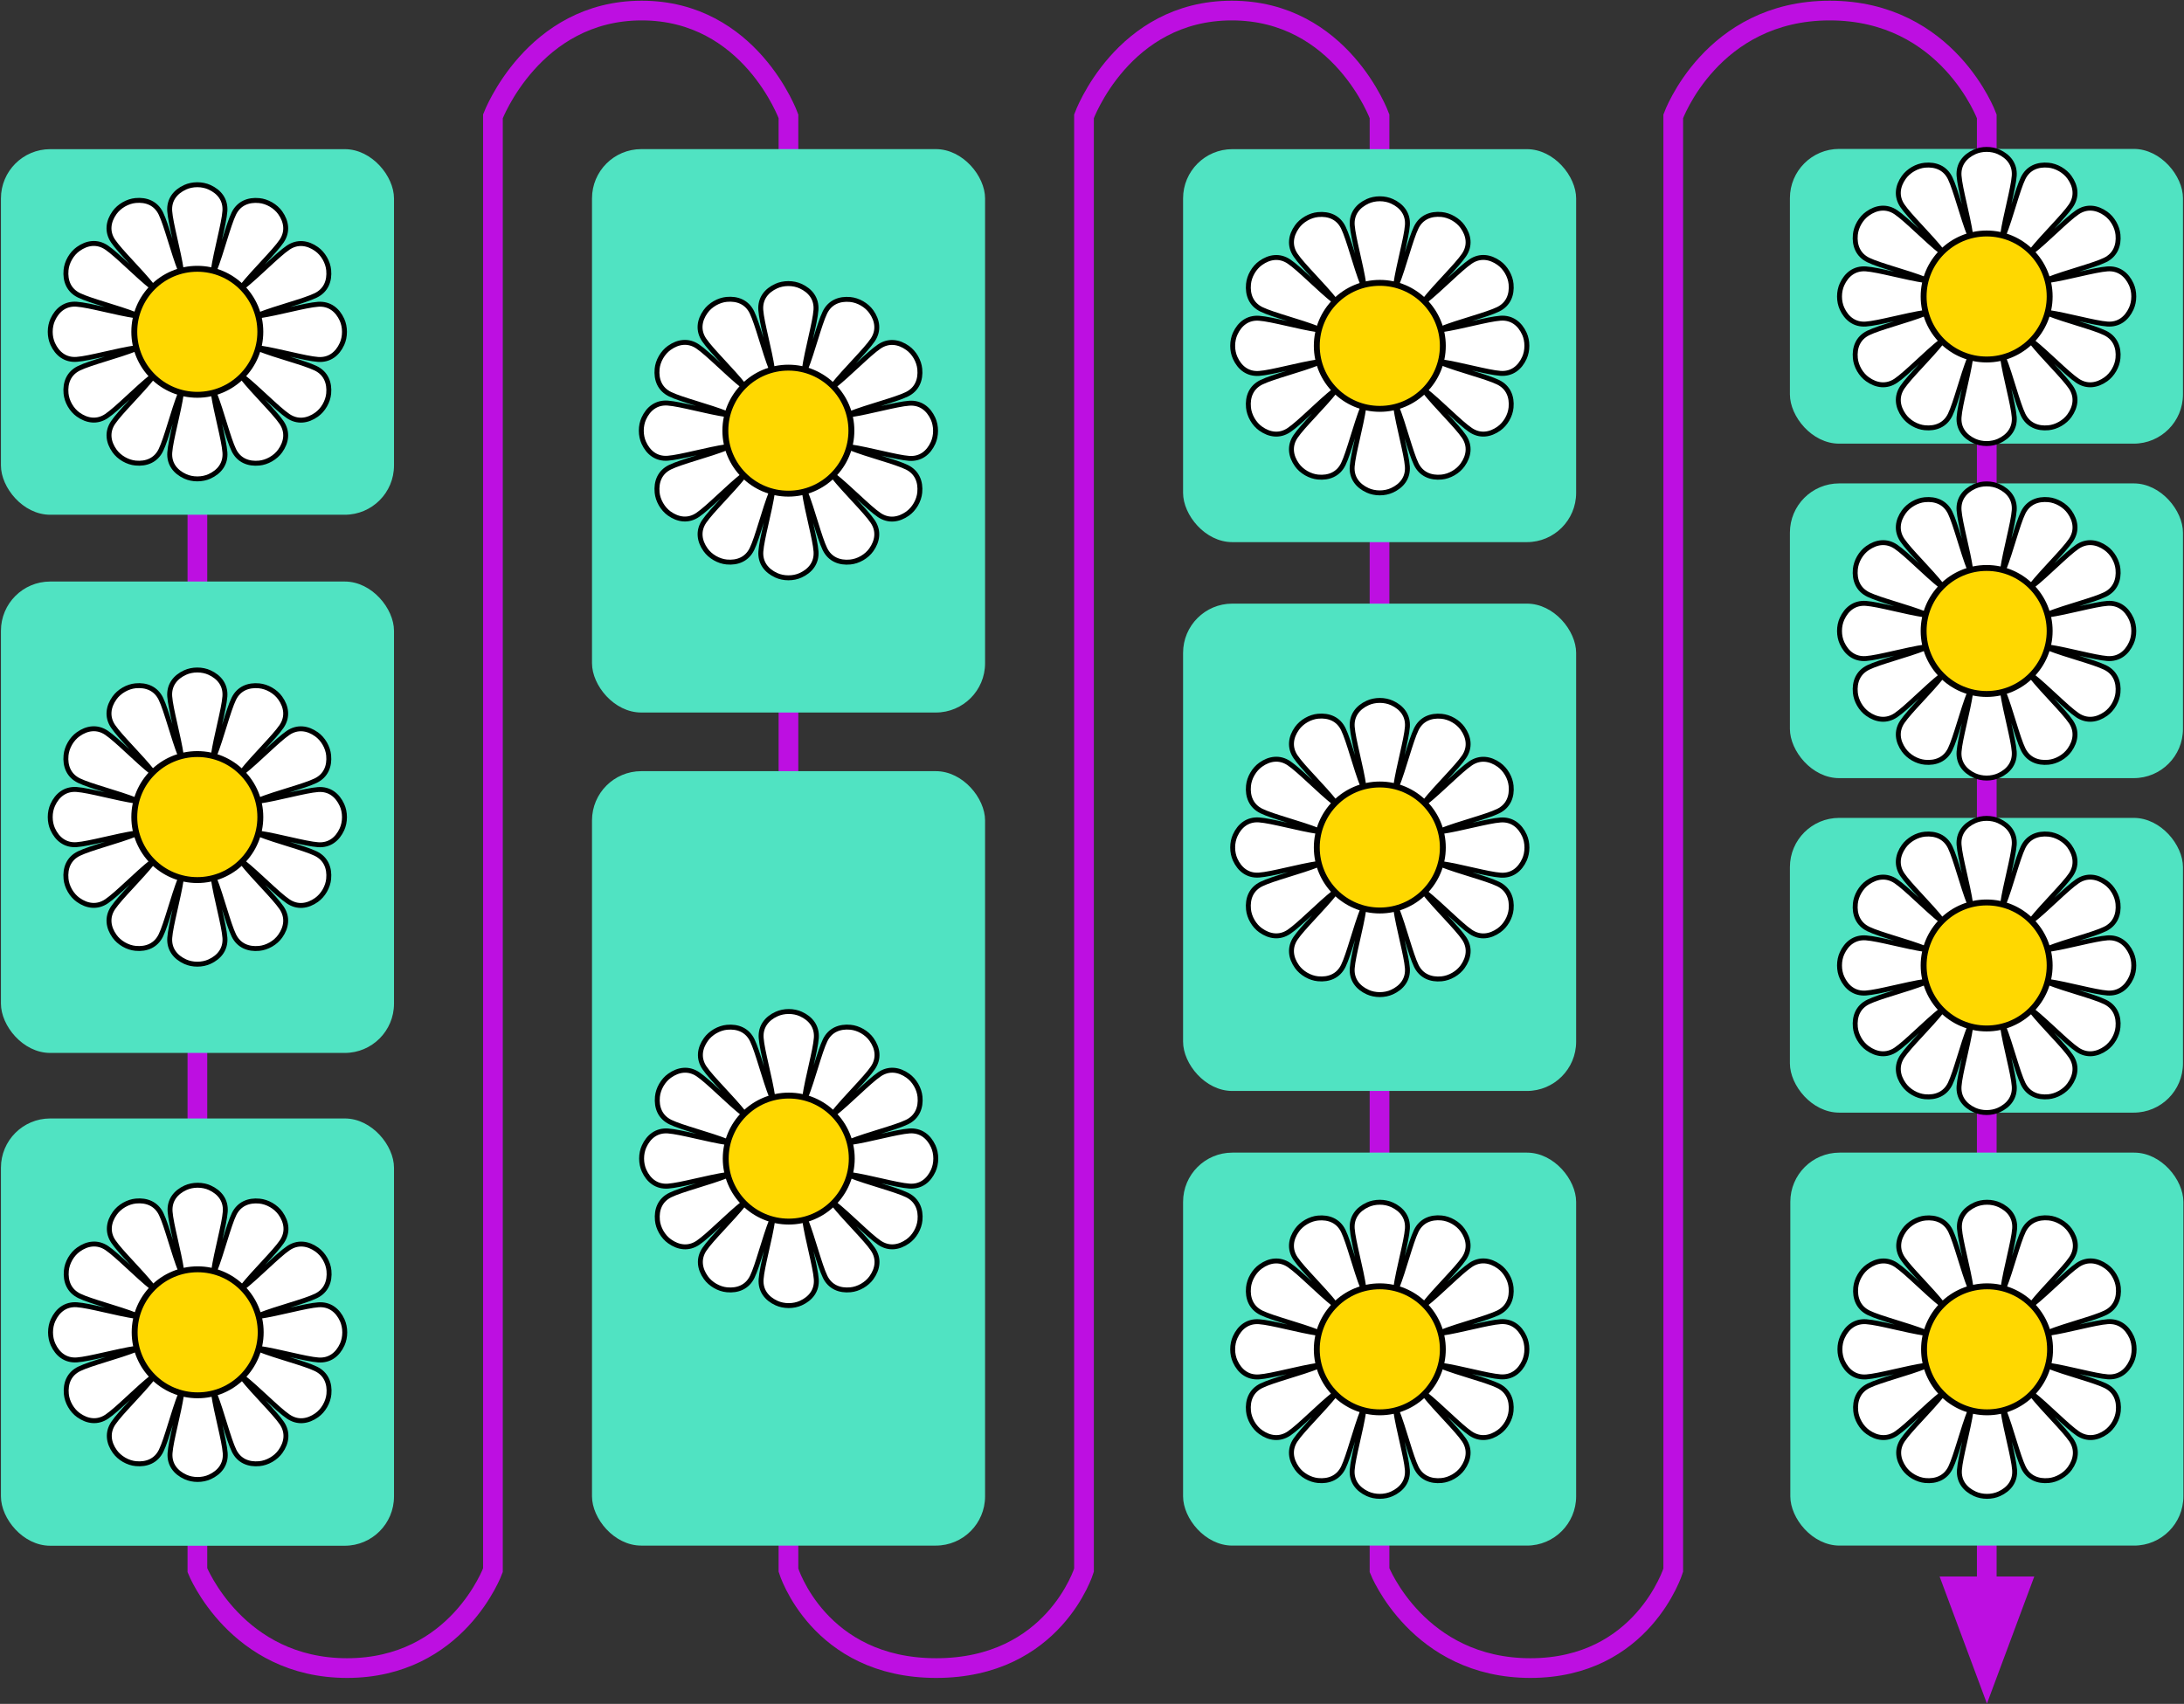 <svg xmlns="http://www.w3.org/2000/svg" viewBox="0 0 2217 1730"><rect x="0" y="0" width="2217" height="1730" fill="#333333" stroke="none"/><g fill="none" fill-rule="evenodd"><path stroke="#BD0FE1" stroke-width="20" d="M200.38 197.844V1594.29s39.808 99.374 151.87 99.374c112.063 0 148.13-99.375 148.13-99.375V118.11S541.187 10.72 651.405 10.72c110.22 0 148.973 107.39 148.973 107.39l-.005 1476.18s30.406 99.374 150 99.374 150-99.375 150-99.375V118.11s39.094-107.39 150-107.39 150 107.39 150 107.39v1476.18s39.125 99.374 153.156 99.374c114.03 0 145-99.375 145-99.375V118.11s38.83-107.39 158.87-107.39 159.38 107.39 159.38 107.39v1575.554"/><path fill="#BD0FE1" d="M2065.027 1600.66h-96.132l48.066 129.106"/><g transform="translate(.375 150.594)"><rect width="399.002" height="371.196" x=".577" y=".857" fill="#50E3C2" rx="50"/><g fill-rule="nonzero"><path fill="#FFF" stroke="#000" stroke-width="5" d="M183.685 123.815c-2.876-19.76-10.852-47.05-11.774-60.058-.81-11.5 5.68-19.7 15.69-24.25 3.62-1.644 7.86-2.55 12.32-2.55s8.71.906 12.32 2.55c10.01 4.55 16.5 12.75 15.68 24.25-.92 13.008-8.89 40.297-11.77 60.058m-61.52 16.47c-12.37-15.675-32.92-35.32-40.22-46.125-6.45-9.552-4.93-19.9 1.46-28.84 2.31-3.234 5.54-6.14 9.4-8.37 3.87-2.23 7.99-3.567 11.95-3.952 10.94-1.062 20.67 2.793 25.71 13.16 5.71 11.726 12.45 39.347 19.83 57.9m-45.29 78.45c-19.76 2.877-47.05 10.852-60.06 11.774-11.5.816-19.7-5.678-24.25-15.68-1.64-3.62-2.55-7.862-2.55-12.322 0-4.46.91-8.703 2.55-12.32 4.55-10.004 12.75-16.497 24.25-15.682 13.01.922 40.3 8.898 60.06 11.774m.26-.958c-18.55-7.39-46.17-14.127-57.9-19.832-10.37-5.045-14.22-14.768-13.16-25.706.38-3.955 1.72-8.083 3.95-11.946 2.23-3.862 5.14-7.083 8.37-9.394 8.94-6.39 19.29-7.912 28.84-1.456 10.8 7.303 30.45 27.855 46.12 40.226m0 90.59c-15.68 12.372-35.33 32.924-46.13 40.226-9.55 6.456-19.9 4.933-28.84-1.456-3.23-2.31-6.14-5.53-8.37-9.394-2.23-3.863-3.56-7.99-3.95-11.946-1.06-10.938 2.79-20.66 13.16-25.705 11.73-5.7 39.35-12.44 57.9-19.83m45.04 45.04c-7.39 18.55-14.12 46.17-19.83 57.9-5.05 10.37-14.77 14.22-25.71 13.16-3.95-.38-8.08-1.72-11.94-3.95-3.86-2.23-7.08-5.13-9.39-8.37-6.39-8.94-7.91-19.29-1.45-28.84 7.3-10.8 27.85-30.45 40.22-46.12m61.52 16.49c2.88 19.76 10.86 47.05 11.78 60.06.81 11.5-5.68 19.7-15.68 24.25-3.61 1.65-7.86 2.55-12.32 2.55s-8.7-.9-12.32-2.55c-10-4.55-16.49-12.75-15.68-24.25.93-13 8.9-40.29 11.78-60.05m61.52-16.48c12.37 15.68 32.92 35.32 40.22 46.13 6.46 9.56 4.94 19.9-1.45 28.84-2.31 3.24-5.53 6.14-9.39 8.37-3.86 2.23-7.99 3.57-11.94 3.95-10.94 1.07-20.66-2.79-25.7-13.15-5.7-11.73-12.44-39.35-19.83-57.9m45.04-45.03c18.55 7.39 46.17 14.13 57.9 19.83 10.37 5.04 14.22 14.77 13.16 25.71-.38 3.95-1.72 8.08-3.95 11.94-2.23 3.86-5.14 7.08-8.37 9.39-8.94 6.39-19.29 7.91-28.84 1.46-10.81-7.3-30.45-27.85-46.13-40.22m16.47-61.51c19.76-2.87 47.05-10.85 60.06-11.77 11.5-.81 19.7 5.68 24.25 15.68 1.65 3.62 2.55 7.86 2.55 12.32s-.9 8.71-2.55 12.32c-4.55 10.01-12.75 16.5-24.25 15.69-13.01-.92-40.3-8.9-60.06-11.77m-45.29-78.47c7.39-18.55 14.13-46.17 19.83-57.89 5.04-10.37 14.77-14.22 25.7-13.16 3.96.38 8.09 1.72 11.95 3.95 3.86 2.23 7.09 5.14 9.4 8.37 6.39 8.94 7.91 19.29 1.46 28.84-7.3 10.8-27.85 30.45-40.22 46.12m.72.72c15.68-12.37 35.32-32.92 46.12-40.22 9.56-6.46 19.9-4.93 28.84 1.45 3.24 2.31 6.14 5.53 8.37 9.4 2.23 3.86 3.57 7.99 3.95 11.95 1.07 10.94-2.79 20.66-13.16 25.71-11.72 5.71-39.34 12.45-57.89 19.83"/><path fill="#FFD800" stroke="#020000" stroke-width="6" d="M263.886 186.29c0 35.33-28.64 63.97-63.97 63.97s-63.97-28.64-63.97-63.97 28.64-63.97 63.97-63.97 63.97 28.64 63.97 63.97z"/></g></g><g transform="translate(600.375 150.594)"><rect width="399.002" height="572.047" x=".577" y=".813" fill="#50E3C2" rx="50"/><g fill-rule="nonzero"><path fill="#FFF" stroke="#000" stroke-width="5" d="M183.685 224.195c-2.876-19.76-10.852-47.05-11.774-60.057-.81-11.5 5.68-19.7 15.69-24.25 3.62-1.644 7.86-2.55 12.32-2.55s8.71.906 12.32 2.55c10.01 4.55 16.5 12.75 15.68 24.25-.92 13.008-8.89 40.297-11.77 60.057m-61.52 16.47c-12.37-15.674-32.92-35.32-40.22-46.124-6.45-9.55-4.93-19.9 1.46-28.84 2.31-3.23 5.54-6.14 9.4-8.37 3.87-2.23 7.99-3.56 11.95-3.95 10.94-1.06 20.67 2.79 25.71 13.16 5.71 11.73 12.45 39.35 19.83 57.9m-45.29 78.45c-19.76 2.88-47.05 10.85-60.06 11.78-11.5.82-19.7-5.68-24.25-15.68-1.64-3.61-2.55-7.86-2.55-12.32s.91-8.7 2.55-12.32c4.55-10 12.75-16.49 24.25-15.68 13.01.92 40.3 8.9 60.06 11.78m.26-.96c-18.55-7.39-46.17-14.12-57.9-19.83-10.37-5.04-14.22-14.76-13.16-25.7.38-3.95 1.72-8.08 3.95-11.94 2.23-3.86 5.14-7.08 8.37-9.39 8.94-6.39 19.29-7.91 28.84-1.45 10.8 7.31 30.45 27.86 46.12 40.23m0 90.59c-15.67 12.37-35.32 32.92-46.12 40.23-9.55 6.46-19.9 4.93-28.84-1.45-3.23-2.31-6.14-5.54-8.37-9.4-2.23-3.86-3.57-7.99-3.95-11.94-1.06-10.94 2.79-20.66 13.16-25.7 11.72-5.7 39.34-12.44 57.9-19.83m45.03 45.04c-7.39 18.55-14.12 46.17-19.83 57.9-5.05 10.37-14.77 14.22-25.71 13.16-3.95-.39-8.08-1.72-11.94-3.95-3.86-2.23-7.08-5.14-9.39-8.37-6.39-8.94-7.91-19.29-1.45-28.84 7.31-10.8 27.86-30.45 40.23-46.12m61.53 16.49c2.88 19.76 10.85 47.05 11.78 60.06.81 11.5-5.68 19.7-15.68 24.25-3.61 1.65-7.86 2.55-12.32 2.55s-8.7-.9-12.32-2.55c-10-4.55-16.49-12.75-15.68-24.25.92-13.01 8.9-40.3 11.78-60.06m61.52-16.48c12.37 15.68 32.92 35.32 40.22 46.13 6.46 9.56 4.94 19.9-1.45 28.84-2.31 3.24-5.53 6.15-9.39 8.38-3.86 2.23-7.99 3.57-11.94 3.95-10.94 1.07-20.66-2.79-25.71-13.16-5.7-11.72-12.44-39.34-19.83-57.89m45.04-45.04c18.55 7.39 46.17 14.13 57.9 19.84 10.37 5.05 14.22 14.77 13.16 25.71-.39 3.96-1.72 8.08-3.95 11.95-2.23 3.86-5.14 7.09-8.37 9.4-8.94 6.39-19.29 7.91-28.84 1.46-10.81-7.3-30.45-27.854-46.13-40.225m16.48-61.505c19.76-2.88 47.05-10.85 60.06-11.77 11.5-.81 19.7 5.68 24.25 15.68 1.64 3.62 2.55 7.86 2.55 12.32s-.91 8.71-2.55 12.32c-4.55 10.01-12.75 16.5-24.25 15.682-13.01-.93-40.3-8.9-60.06-11.78m-45.29-78.47c7.39-18.55 14.13-46.17 19.83-57.9 5.05-10.37 14.77-14.22 25.71-13.16 3.96.38 8.09 1.72 11.95 3.95 3.86 2.23 7.08 5.14 9.39 8.37 6.39 8.94 7.91 19.29 1.45 28.84-7.3 10.8-27.85 30.443-40.22 46.12m.73.71c15.67-12.37 35.32-32.92 46.12-40.22 9.55-6.46 19.9-4.937 28.84 1.45 3.23 2.31 6.14 5.53 8.37 9.39 2.23 3.86 3.56 7.99 3.95 11.95 1.06 10.94-2.79 20.66-13.16 25.707-11.73 5.71-39.35 12.443-57.9 19.832"/><path fill="#FFD800" stroke="#020000" stroke-width="6" d="M263.886 286.67c0 35.33-28.64 63.97-63.97 63.97s-63.97-28.64-63.97-63.97 28.64-63.97 63.97-63.97 63.97 28.64 63.97 63.97z"/></g></g><g transform="translate(.375 1135.594)"><rect width="399.002" height="433.829" x=".577" y=".03" fill="#50E3C2" rx="50"/><g fill-rule="nonzero"><path fill="#FFF" stroke="#000" stroke-width="5" d="M184.06 154.678c-2.877-19.76-10.853-47.05-11.775-60.057-.815-11.5 5.678-19.7 15.682-24.25 3.617-1.64 7.86-2.55 12.32-2.55s8.703.91 12.32 2.55c10.004 4.55 16.497 12.75 15.682 24.25-.93 13.01-8.9 40.3-11.78 60.06m-61.52 16.47c-12.37-15.67-32.92-35.32-40.23-46.12-6.46-9.55-4.94-19.9 1.45-28.84 2.31-3.23 5.53-6.14 9.39-8.37 3.86-2.23 7.99-3.56 11.94-3.95 10.94-1.06 20.66 2.79 25.7 13.16 5.71 11.73 12.44 39.35 19.83 57.9m-45.29 78.46c-19.76 2.88-47.05 10.85-60.06 11.78-11.5.82-19.7-5.68-24.25-15.68-1.64-3.62-2.55-7.86-2.55-12.32s.91-8.7 2.55-12.32c4.55-10 12.75-16.49 24.25-15.68 13.01.92 40.3 8.9 60.06 11.78m.26-.96c-18.55-7.39-46.18-14.12-57.9-19.83-10.37-5.04-14.23-14.77-13.16-25.71.38-3.95 1.72-8.08 3.95-11.94 2.23-3.86 5.13-7.08 8.37-9.39 8.94-6.39 19.29-7.91 28.84-1.45 10.8 7.31 30.45 27.86 46.12 40.23m0 90.59c-15.68 12.37-35.32 32.93-46.13 40.23-9.55 6.46-19.9 4.94-28.84-1.45-3.24-2.31-6.14-5.53-8.37-9.39-2.23-3.86-3.57-7.99-3.95-11.94-1.07-10.94 2.79-20.66 13.16-25.7 11.72-5.71 39.34-12.44 57.9-19.83m45.03 45.04c-7.39 18.56-14.13 46.18-19.83 57.9-5.05 10.37-14.77 14.22-25.71 13.16-3.96-.38-8.09-1.72-11.95-3.95-3.86-2.23-7.08-5.14-9.39-8.37-6.39-8.94-7.91-19.29-1.46-28.84 7.31-10.8 27.86-30.45 40.23-46.12m61.52 16.49c2.87 19.76 10.85 47.05 11.77 60.06.81 11.5-5.68 19.7-15.69 24.25-3.61 1.65-7.86 2.55-12.32 2.55s-8.7-.9-12.32-2.55c-10-4.55-16.5-12.75-15.68-24.25.92-13.01 8.9-40.29 11.77-60.06m61.52-16.48c12.37 15.67 32.92 35.32 40.22 46.12 6.45 9.56 4.93 19.9-1.46 28.84-2.31 3.24-5.53 6.14-9.39 8.37-3.86 2.23-7.99 3.57-11.95 3.95-10.94 1.07-20.66-2.79-25.71-13.16-5.708-11.72-12.446-39.34-19.83-57.89m45.04-45.03c18.55 7.39 46.17 14.13 57.9 19.84 10.36 5.04 14.22 14.77 13.16 25.7-.39 3.96-1.72 8.08-3.95 11.95-2.23 3.86-5.14 7.08-8.37 9.39-8.94 6.39-19.29 7.91-28.84 1.46-10.81-7.3-30.45-27.85-46.13-40.23M262.73 201c19.76-2.875 47.05-10.85 60.06-11.773 11.5-.813 19.7 5.68 24.25 15.68 1.64 3.62 2.55 7.86 2.55 12.32s-.91 8.71-2.55 12.32c-4.55 10.01-12.75 16.5-24.25 15.69-13.01-.92-40.3-8.9-60.06-11.774M217.443 155c7.39-18.55 14.125-46.17 19.83-57.9 5.047-10.37 14.77-14.222 25.707-13.16 3.952.386 8.08 1.72 11.943 3.95 3.86 2.23 7.08 5.14 9.39 8.37 6.39 8.94 7.91 19.29 1.458 28.84-7.31 10.807-27.86 30.45-40.23 46.127m.72.71c15.68-12.37 35.32-32.93 46.13-40.23 9.55-6.452 19.9-4.93 28.84 1.46 3.23 2.31 6.14 5.53 8.37 9.39 2.23 3.867 3.57 7.99 3.95 11.95 1.06 10.938-2.79 20.66-13.16 25.706-11.73 5.704-39.35 12.44-57.9 19.83"/><path fill="#FFD800" stroke="#020000" stroke-width="6" d="M264.26 217.153c0 35.33-28.64 63.97-63.97 63.97s-63.97-28.64-63.97-63.97 28.64-63.97 63.97-63.97 63.97 28.64 63.97 63.97z"/></g></g><g transform="translate(600.375 782.453)"><rect width="399.002" height="786.313" x=".577" y=".547" fill="#50E3C2" rx="50"/><g fill-rule="nonzero"><path fill="#FFF" stroke="#000" stroke-width="5" d="M184.06 331.437c-2.877-19.76-10.853-47.05-11.775-60.058-.815-11.51 5.678-19.71 15.682-24.25 3.617-1.65 7.86-2.56 12.32-2.56s8.703.9 12.32 2.55c10.004 4.54 16.497 12.74 15.682 24.25-.93 13-8.9 40.29-11.78 60.05m-61.52 16.47c-12.37-15.68-32.92-35.32-40.23-46.13-6.46-9.56-4.94-19.9 1.45-28.84 2.31-3.24 5.53-6.14 9.39-8.37 3.86-2.23 7.99-3.57 11.94-3.96 10.94-1.06 20.66 2.79 25.7 13.16 5.71 11.72 12.44 39.34 19.83 57.9m-45.29 78.45c-19.76 2.87-47.05 10.85-60.06 11.77-11.5.81-19.7-5.68-24.25-15.68-1.64-3.62-2.55-7.86-2.55-12.32s.91-8.71 2.55-12.32c4.55-10.01 12.75-16.5 24.25-15.69 13.01.92 40.3 8.9 60.06 11.78m.26-.96c-18.55-7.39-46.18-14.13-57.9-19.83-10.37-5.05-14.23-14.77-13.16-25.71.38-3.96 1.72-8.09 3.95-11.95 2.23-3.87 5.13-7.09 8.37-9.4 8.94-6.39 19.29-7.91 28.84-1.46 10.8 7.3 30.45 27.85 46.12 40.22m0 90.59c-15.68 12.37-35.32 32.92-46.13 40.22-9.55 6.46-19.9 4.93-28.84-1.46-3.24-2.31-6.14-5.53-8.37-9.39-2.23-3.86-3.57-7.99-3.95-11.95-1.07-10.94 2.79-20.66 13.16-25.7 11.72-5.71 39.34-12.44 57.9-19.83m45.03 45.04c-7.39 18.55-14.13 46.17-19.83 57.89-5.05 10.37-14.77 14.22-25.71 13.16-3.96-.39-8.09-1.72-11.95-3.95-3.86-2.23-7.08-5.14-9.39-8.37-6.39-8.94-7.91-19.29-1.46-28.84 7.31-10.81 27.86-30.45 40.23-46.13m61.52 16.49c2.87 19.76 10.85 47.05 11.77 60.05.81 11.5-5.68 19.7-15.69 24.25-3.61 1.64-7.86 2.55-12.32 2.55s-8.7-.91-12.32-2.55c-10-4.55-16.5-12.75-15.68-24.25.92-13.01 8.9-40.3 11.77-60.06m61.52-16.48c12.37 15.67 32.92 35.32 40.22 46.12 6.45 9.55 4.93 19.9-1.46 28.84-2.31 3.23-5.53 6.14-9.39 8.37-3.86 2.23-7.99 3.56-11.95 3.95-10.94 1.06-20.66-2.79-25.71-13.16-5.708-11.73-12.446-39.35-19.83-57.9m45.04-45.03c18.55 7.39 46.17 14.12 57.9 19.83 10.36 5.04 14.22 14.76 13.16 25.7-.39 3.95-1.72 8.08-3.95 11.95-2.23 3.86-5.14 7.08-8.37 9.39-8.94 6.39-19.29 7.91-28.84 1.46-10.81-7.3-30.45-27.86-46.13-40.23m16.48-61.51c19.76-2.87 47.05-10.85 60.06-11.77 11.5-.81 19.7 5.68 24.25 15.68 1.64 3.62 2.55 7.86 2.55 12.32s-.91 8.7-2.55 12.32c-4.55 10.01-12.75 16.5-24.25 15.68-13.01-.92-40.3-8.89-60.06-11.77m-45.27-78.46c7.39-18.55 14.13-46.17 19.83-57.89 5.04-10.37 14.77-14.225 25.7-13.16 3.952.38 8.08 1.72 11.943 3.95 3.86 2.23 7.082 5.135 9.392 8.37 6.39 8.94 7.91 19.29 1.46 28.84-7.3 10.803-27.85 30.45-40.22 46.123m.72.71c15.68-12.37 35.32-32.92 46.13-40.225 9.55-6.46 19.9-4.93 28.84 1.46 3.23 2.31 6.14 5.53 8.37 9.39 2.23 3.86 3.57 7.99 3.95 11.94 1.06 10.93-2.79 20.66-13.16 25.7-11.73 5.7-39.35 12.44-57.9 19.83"/><path fill="#FFD800" stroke="#020000" stroke-width="6" d="M264.26 393.912c0 35.33-28.64 63.97-63.97 63.97s-63.97-28.64-63.97-63.97 28.64-63.97 63.97-63.97 63.97 28.64 63.97 63.97z"/></g></g><g transform="translate(.375 589.594)"><rect width="399.002" height="478.639" x=".577" y=".857" fill="#50E3C2" rx="50"/><g fill-rule="nonzero"><path fill="#FFF" stroke="#000" stroke-width="5" d="M183.685 177.536c-2.876-19.76-10.852-47.05-11.774-60.058-.81-11.5 5.68-19.7 15.69-24.25 3.62-1.644 7.86-2.55 12.32-2.55s8.71.906 12.32 2.55c10.01 4.55 16.5 12.75 15.68 24.25-.92 13.008-8.89 40.297-11.77 60.058m-61.52 16.47c-12.37-15.675-32.92-35.32-40.22-46.125-6.45-9.55-4.93-19.9 1.46-28.84 2.31-3.23 5.54-6.14 9.4-8.37 3.87-2.23 7.99-3.56 11.95-3.95 10.94-1.06 20.67 2.8 25.71 13.16 5.71 11.73 12.45 39.35 19.83 57.9m-45.29 78.45c-19.76 2.88-47.05 10.85-60.06 11.78-11.5.82-19.7-5.68-24.25-15.68-1.64-3.61-2.55-7.86-2.55-12.32s.91-8.7 2.55-12.32C57.7 217.68 65.9 211.19 77.4 212c13.005.92 40.295 8.9 60.055 11.78m.256-.95c-18.55-7.39-46.17-14.126-57.9-19.83-10.37-5.045-14.22-14.768-13.16-25.705.39-3.96 1.72-8.09 3.95-11.95 2.23-3.87 5.14-7.09 8.37-9.4 8.94-6.39 19.29-7.914 28.84-1.457 10.8 7.3 30.45 27.854 46.12 40.225m0 90.59c-15.68 12.37-35.32 32.926-46.13 40.228-9.55 6.46-19.9 4.94-28.84-1.45-3.23-2.31-6.14-5.53-8.37-9.39-2.23-3.86-3.57-7.99-3.95-11.95-1.06-10.93 2.79-20.66 13.16-25.7 11.73-5.7 39.35-12.44 57.9-19.83m45.04 45.04c-7.39 18.55-14.12 46.17-19.83 57.9-5.05 10.37-14.77 14.22-25.71 13.16-3.95-.38-8.08-1.72-11.94-3.95-3.86-2.23-7.08-5.13-9.39-8.37-6.39-8.94-7.91-19.29-1.46-28.84 7.31-10.8 27.86-30.45 40.23-46.12m61.52 16.49c2.88 19.76 10.86 47.05 11.78 60.06.81 11.5-5.68 19.7-15.68 24.25-3.61 1.65-7.86 2.55-12.32 2.55s-8.7-.9-12.32-2.55c-10-4.55-16.49-12.75-15.68-24.25.92-13.01 8.9-40.3 11.78-60.06m61.52-16.48c12.37 15.68 32.92 35.32 40.23 46.13 6.46 9.56 4.94 19.9-1.45 28.85-2.31 3.24-5.53 6.14-9.39 8.37-3.86 2.23-7.99 3.57-11.95 3.95-10.93 1.07-20.66-2.79-25.7-13.16-5.7-11.72-12.44-39.34-19.83-57.9m45.04-45.03c18.55 7.39 46.18 14.13 57.9 19.83 10.37 5.05 14.22 14.77 13.16 25.71-.38 3.96-1.72 8.09-3.95 11.95-2.23 3.86-5.14 7.08-8.37 9.39-8.94 6.39-19.29 7.92-28.84 1.46-10.81-7.3-30.45-27.85-46.13-40.22m16.48-61.5c19.76-2.88 47.05-10.86 60.06-11.78 11.5-.82 19.7 5.68 24.25 15.68 1.65 3.62 2.55 7.86 2.55 12.32s-.9 8.7-2.55 12.32c-4.55 10-12.75 16.5-24.25 15.68-13-.92-40.29-8.9-60.05-11.77m-45.33-78.5c7.39-18.55 14.13-46.17 19.84-57.9 5.05-10.37 14.77-14.22 25.71-13.16 3.96.39 8.08 1.72 11.95 3.95 3.87 2.23 7.09 5.14 9.4 8.37 6.39 8.94 7.91 19.29 1.45 28.84-7.31 10.81-27.86 30.45-40.23 46.13m.72.71c15.67-12.37 35.32-32.92 46.12-40.22 9.55-6.45 19.9-4.93 28.84 1.46 3.23 2.31 6.14 5.53 8.37 9.39 2.23 3.86 3.56 7.99 3.95 11.94 1.06 10.93-2.79 20.66-13.16 25.7-11.73 5.71-39.35 12.44-57.9 19.83"/><path fill="#FFD800" stroke="#020000" stroke-width="6" d="M263.886 240.01c0 35.33-28.64 63.97-63.97 63.97s-63.97-28.64-63.97-63.97 28.64-63.97 63.97-63.97 63.97 28.64 63.97 63.97z"/></g></g><g transform="translate(1816.375 829.834)"><rect width="399.002" height="299.252" x=".577" y=".608" fill="#50E3C2" rx="50"/><g fill-rule="nonzero"><path fill="#FFF" stroke="#000" stroke-width="5" d="M184.06 87.967c-2.877-19.76-10.853-47.05-11.775-60.058-.815-11.5 5.678-19.7 15.682-24.25 3.617-1.65 7.86-2.56 12.32-2.56s8.703.9 12.32 2.55C222.61 8.2 229.104 16.4 228.29 27.9c-.93 13.007-8.9 40.297-11.78 60.057m-61.52 16.47c-12.37-15.674-32.92-35.32-40.23-46.123-6.457-9.553-4.934-19.9 1.455-28.84 2.31-3.23 5.53-6.14 9.394-8.37 3.86-2.23 7.99-3.566 11.94-3.95 10.94-1.06 20.66 2.792 25.7 13.16 5.7 11.726 12.44 39.35 19.83 57.9m-45.29 78.45c-19.76 2.875-47.05 10.85-60.06 11.773-11.5.817-19.7-5.676-24.25-15.68-1.64-3.616-2.55-7.86-2.55-12.32s.91-8.703 2.55-12.32c4.55-10.004 12.75-16.497 24.25-15.682 13.01.92 40.3 8.896 60.06 11.773m.26-.96c-18.55-7.39-46.18-14.124-57.9-19.83C69.79 108.365 65.94 98.642 67 87.704c.385-3.957 1.72-8.085 3.95-11.948 2.23-3.865 5.14-7.086 8.37-9.396 8.94-6.39 19.29-7.913 28.84-1.457 10.807 7.302 30.45 27.854 46.127 40.225m0 90.595c-15.675 12.37-35.32 32.92-46.125 40.223-9.55 6.457-19.9 4.933-28.84-1.456-3.235-2.31-6.14-5.53-8.37-9.392-2.23-3.862-3.568-7.99-3.95-11.946-1.065-10.936 2.79-20.66 13.16-25.704 11.723-5.706 39.345-12.444 57.9-19.833m45.033 45.04c-7.39 18.55-14.128 46.17-19.83 57.897-5.046 10.368-14.77 14.223-25.707 13.16-3.954-.384-8.082-1.72-11.945-3.95-3.86-2.23-7.08-5.137-9.393-8.37-6.39-8.94-7.91-19.29-1.455-28.84 7.303-10.805 27.855-30.45 40.226-46.126m61.52 16.488c2.88 19.76 10.85 47.05 11.78 60.058.82 11.5-5.68 19.7-15.68 24.25-3.61 1.644-7.86 2.55-12.32 2.55s-8.7-.906-12.32-2.55c-10-4.55-16.49-12.75-15.68-24.25.92-13.008 8.9-40.298 11.78-60.058m61.52-16.48c12.37 15.675 32.92 35.32 40.23 46.125 6.46 9.55 4.93 19.9-1.45 28.84-2.31 3.23-5.53 6.14-9.39 8.37-3.86 2.23-7.99 3.57-11.94 3.95-10.94 1.06-20.66-2.79-25.71-13.16-5.7-11.73-12.44-39.35-19.83-57.9m45.04-45.03c18.55 7.39 46.17 14.12 57.9 19.83 10.37 5.04 14.22 14.77 13.16 25.7-.38 3.95-1.72 8.08-3.95 11.94-2.23 3.86-5.14 7.08-8.37 9.39-8.94 6.39-19.29 7.91-28.84 1.45-10.81-7.3-30.45-27.86-46.13-40.23m16.48-61.51c19.76-2.88 47.05-10.85 60.06-11.78 11.5-.81 19.7 5.68 24.25 15.68 1.64 3.62 2.55 7.86 2.55 12.32s-.91 8.7-2.55 12.32c-4.55 10-12.75 16.5-24.25 15.68-13.01-.93-40.3-8.9-60.06-11.78m-45.3-78.44c7.39-18.55 14.13-46.18 19.83-57.9 5.05-10.37 14.77-14.22 25.71-13.16 3.96.38 8.08 1.72 11.95 3.95 3.87 2.23 7.09 5.13 9.4 8.37 6.39 8.94 7.91 19.29 1.46 28.84-7.3 10.8-27.85 30.45-40.22 46.12m.72.71C262 92.76 281.64 72.2 292.45 64.9c9.555-6.45 19.9-4.93 28.844 1.46 3.23 2.31 6.14 5.54 8.37 9.4 2.23 3.87 3.56 7.995 3.95 11.95 1.06 10.94-2.79 20.66-13.16 25.705-11.73 5.71-39.35 12.45-57.9 19.84"/><path fill="#FFD800" stroke="#020000" stroke-width="6" d="M264.26 150.442c0 35.33-28.64 63.97-63.97 63.97s-63.97-28.64-63.97-63.97 28.64-63.97 63.97-63.97 63.97 28.64 63.97 63.97z"/></g></g><g transform="translate(1816.375 490.214)"><rect width="399.002" height="299.252" x=".577" y=".608" fill="#50E3C2" rx="50"/><g fill-rule="nonzero"><path fill="#FFF" stroke="#000" stroke-width="5" d="M184.06 87.967c-2.877-19.76-10.853-47.05-11.775-60.058-.815-11.5 5.678-19.7 15.682-24.25 3.617-1.65 7.86-2.56 12.32-2.56s8.703.9 12.32 2.55C222.61 8.2 229.104 16.4 228.29 27.9c-.93 13.007-8.9 40.297-11.78 60.057m-61.52 16.47c-12.37-15.674-32.92-35.32-40.23-46.123-6.457-9.553-4.934-19.9 1.455-28.84 2.31-3.23 5.53-6.14 9.394-8.37 3.86-2.23 7.99-3.566 11.94-3.95 10.94-1.06 20.66 2.792 25.7 13.16 5.7 11.726 12.44 39.35 19.83 57.9m-45.29 78.45c-19.76 2.875-47.05 10.85-60.06 11.773-11.5.817-19.7-5.676-24.25-15.68-1.64-3.616-2.55-7.86-2.55-12.32s.91-8.703 2.55-12.32c4.55-10.004 12.75-16.497 24.25-15.682 13.01.92 40.3 8.896 60.06 11.773m.26-.96c-18.55-7.39-46.18-14.124-57.9-19.83C69.79 108.365 65.94 98.642 67 87.704c.385-3.957 1.72-8.085 3.95-11.948 2.23-3.865 5.14-7.086 8.37-9.396 8.94-6.39 19.29-7.913 28.84-1.457 10.807 7.302 30.45 27.854 46.127 40.225m0 90.595c-15.675 12.37-35.32 32.92-46.125 40.223-9.55 6.457-19.9 4.933-28.84-1.456-3.235-2.31-6.14-5.53-8.37-9.392-2.23-3.862-3.568-7.99-3.95-11.946-1.065-10.936 2.79-20.66 13.16-25.704 11.723-5.706 39.345-12.444 57.9-19.833m45.033 45.04c-7.39 18.55-14.128 46.17-19.83 57.897-5.046 10.368-14.77 14.223-25.707 13.16-3.954-.384-8.082-1.72-11.945-3.95-3.86-2.23-7.08-5.137-9.393-8.37-6.39-8.94-7.91-19.29-1.455-28.84 7.303-10.805 27.855-30.45 40.226-46.126m61.52 16.488c2.88 19.76 10.85 47.05 11.78 60.058.82 11.5-5.68 19.7-15.68 24.25-3.61 1.644-7.86 2.55-12.32 2.55s-8.7-.906-12.32-2.55c-10-4.55-16.49-12.75-15.68-24.25.92-13.008 8.9-40.298 11.78-60.058m61.52-16.48c12.37 15.675 32.92 35.32 40.23 46.125 6.46 9.55 4.93 19.9-1.45 28.84-2.31 3.23-5.53 6.14-9.39 8.37-3.86 2.23-7.99 3.57-11.94 3.95-10.94 1.06-20.66-2.79-25.71-13.16-5.7-11.73-12.44-39.35-19.83-57.9m45.04-45.03c18.55 7.39 46.17 14.12 57.9 19.83 10.37 5.04 14.22 14.77 13.16 25.7-.38 3.95-1.72 8.08-3.95 11.94-2.23 3.86-5.14 7.08-8.37 9.39-8.94 6.39-19.29 7.91-28.84 1.45-10.81-7.3-30.45-27.86-46.13-40.23m16.48-61.51c19.76-2.88 47.05-10.85 60.06-11.78 11.5-.81 19.7 5.68 24.25 15.68 1.64 3.62 2.55 7.86 2.55 12.32s-.91 8.7-2.55 12.32c-4.55 10-12.75 16.5-24.25 15.68-13.01-.93-40.3-8.9-60.06-11.78m-45.3-78.44c7.39-18.55 14.13-46.18 19.83-57.9 5.05-10.37 14.77-14.22 25.71-13.16 3.96.38 8.08 1.72 11.95 3.95 3.87 2.23 7.09 5.13 9.4 8.37 6.39 8.94 7.91 19.29 1.46 28.84-7.3 10.8-27.85 30.45-40.22 46.12m.72.71C262 92.76 281.64 72.2 292.45 64.9c9.555-6.45 19.9-4.93 28.844 1.46 3.23 2.31 6.14 5.54 8.37 9.4 2.23 3.87 3.56 7.995 3.95 11.95 1.06 10.94-2.79 20.66-13.16 25.705-11.73 5.71-39.35 12.45-57.9 19.84"/><path fill="#FFD800" stroke="#020000" stroke-width="6" d="M264.26 150.442c0 35.33-28.64 63.97-63.97 63.97s-63.97-28.64-63.97-63.97 28.64-63.97 63.97-63.97 63.97 28.64 63.97 63.97z"/></g></g><g transform="translate(1816.375 150.594)"><rect width="399.002" height="299.252" x=".577" y=".608" fill="#50E3C2" rx="50"/><g fill-rule="nonzero"><path fill="#FFF" stroke="#000" stroke-width="5" d="M184.06 87.967c-2.877-19.76-10.853-47.05-11.775-60.058-.815-11.5 5.678-19.7 15.682-24.25 3.617-1.65 7.86-2.56 12.32-2.56s8.703.9 12.32 2.55C222.61 8.2 229.104 16.4 228.29 27.9c-.93 13.007-8.9 40.297-11.78 60.057m-61.52 16.47c-12.37-15.674-32.92-35.32-40.23-46.123-6.457-9.553-4.934-19.9 1.455-28.84 2.31-3.23 5.53-6.14 9.394-8.37 3.86-2.23 7.99-3.566 11.94-3.95 10.94-1.06 20.66 2.792 25.7 13.16 5.7 11.726 12.44 39.35 19.83 57.9m-45.29 78.45c-19.76 2.875-47.05 10.85-60.06 11.773-11.5.817-19.7-5.676-24.25-15.68-1.64-3.616-2.55-7.86-2.55-12.32s.91-8.703 2.55-12.32c4.55-10.004 12.75-16.497 24.25-15.682 13.01.92 40.3 8.896 60.06 11.773m.26-.96c-18.55-7.39-46.18-14.124-57.9-19.83C69.79 108.365 65.94 98.642 67 87.704c.385-3.957 1.72-8.085 3.95-11.948 2.23-3.865 5.14-7.086 8.37-9.396 8.94-6.39 19.29-7.913 28.84-1.457 10.807 7.302 30.45 27.854 46.127 40.225m0 90.595c-15.675 12.37-35.32 32.92-46.125 40.223-9.55 6.457-19.9 4.933-28.84-1.456-3.235-2.31-6.14-5.53-8.37-9.392-2.23-3.862-3.568-7.99-3.95-11.946-1.065-10.936 2.79-20.66 13.16-25.704 11.723-5.706 39.345-12.444 57.9-19.833m45.033 45.04c-7.39 18.55-14.128 46.17-19.83 57.897-5.046 10.368-14.77 14.223-25.707 13.16-3.954-.384-8.082-1.72-11.945-3.95-3.86-2.23-7.08-5.137-9.393-8.37-6.39-8.94-7.91-19.29-1.455-28.84 7.303-10.805 27.855-30.45 40.226-46.126m61.52 16.488c2.88 19.76 10.85 47.05 11.78 60.058.82 11.5-5.68 19.7-15.68 24.25-3.61 1.644-7.86 2.55-12.32 2.55s-8.7-.906-12.32-2.55c-10-4.55-16.49-12.75-15.68-24.25.92-13.008 8.9-40.298 11.78-60.058m61.52-16.48c12.37 15.675 32.92 35.32 40.23 46.125 6.46 9.55 4.93 19.9-1.45 28.84-2.31 3.23-5.53 6.14-9.39 8.37-3.86 2.23-7.99 3.57-11.94 3.95-10.94 1.06-20.66-2.79-25.71-13.16-5.7-11.73-12.44-39.35-19.83-57.9m45.04-45.03c18.55 7.39 46.17 14.12 57.9 19.83 10.37 5.04 14.22 14.77 13.16 25.7-.38 3.95-1.72 8.08-3.95 11.94-2.23 3.86-5.14 7.08-8.37 9.39-8.94 6.39-19.29 7.91-28.84 1.45-10.81-7.3-30.45-27.86-46.13-40.23m16.48-61.51c19.76-2.88 47.05-10.85 60.06-11.78 11.5-.81 19.7 5.68 24.25 15.68 1.64 3.62 2.55 7.86 2.55 12.32s-.91 8.7-2.55 12.32c-4.55 10-12.75 16.5-24.25 15.68-13.01-.93-40.3-8.9-60.06-11.78m-45.3-78.44c7.39-18.55 14.13-46.18 19.83-57.9 5.05-10.37 14.77-14.22 25.71-13.16 3.96.38 8.08 1.72 11.95 3.95 3.87 2.23 7.09 5.13 9.4 8.37 6.39 8.94 7.91 19.29 1.46 28.84-7.3 10.8-27.85 30.45-40.22 46.12m.72.71C262 92.76 281.64 72.2 292.45 64.9c9.555-6.45 19.9-4.93 28.844 1.46 3.23 2.31 6.14 5.54 8.37 9.4 2.23 3.87 3.56 7.995 3.95 11.95 1.06 10.94-2.79 20.66-13.16 25.705-11.73 5.71-39.35 12.45-57.9 19.84"/><path fill="#FFD800" stroke="#020000" stroke-width="6" d="M264.26 150.442c0 35.33-28.64 63.97-63.97 63.97s-63.97-28.64-63.97-63.97 28.64-63.97 63.97-63.97 63.97 28.64 63.97 63.97z"/></g></g><g transform="translate(1816.794 1169.453)"><rect width="399.002" height="399.002" x=".577" y=".857" fill="#50E3C2" rx="50"/><g fill-rule="nonzero"><path fill="#FFF" stroke="#000" stroke-width="5" d="M184.06 138.092c-2.877-19.76-10.853-47.05-11.775-60.058-.815-11.5 5.678-19.7 15.682-24.25 3.617-1.644 7.86-2.55 12.32-2.55s8.703.906 12.32 2.55c10.004 4.55 16.497 12.75 15.682 24.25-.93 13.008-8.9 40.297-11.78 60.058m-61.52 16.47c-12.37-15.675-32.92-35.32-40.23-46.125-6.46-9.552-4.94-19.9 1.45-28.84 2.31-3.234 5.53-6.14 9.39-8.37 3.86-2.23 7.99-3.567 11.94-3.95 10.94-1.064 20.66 2.79 25.7 13.158 5.71 11.726 12.44 39.348 19.83 57.9m-45.29 78.45c-19.76 2.877-47.05 10.852-60.06 11.774-11.5.81-19.7-5.68-24.25-15.69-1.64-3.62-2.55-7.86-2.55-12.32s.91-8.71 2.55-12.32c4.55-10.01 12.75-16.5 24.25-15.69 13.01.92 40.3 8.9 60.06 11.77m.26-.96c-18.55-7.39-46.18-14.13-57.9-19.83-10.37-5.05-14.23-14.77-13.16-25.71.38-3.96 1.72-8.09 3.95-11.95 2.23-3.87 5.13-7.09 8.37-9.4 8.94-6.39 19.29-7.91 28.84-1.46 10.8 7.3 30.45 27.85 46.12 40.22m0 90.59c-15.68 12.37-35.32 32.92-46.13 40.22-9.55 6.45-19.9 4.93-28.84-1.46-3.24-2.31-6.14-5.53-8.37-9.4-2.23-3.87-3.57-8-3.95-11.95-1.07-10.94 2.79-20.66 13.16-25.71 11.72-5.7 39.34-12.44 57.9-19.83m45.03 45.04c-7.39 18.55-14.13 46.17-19.83 57.9-5.05 10.37-14.77 14.22-25.71 13.16-3.96-.39-8.09-1.72-11.95-3.95-3.86-2.23-7.08-5.14-9.39-8.37-6.39-8.94-7.91-19.29-1.46-28.84 7.31-10.81 27.86-30.45 40.23-46.13m61.53 16.5c2.87 19.76 10.85 47.05 11.77 60.05.81 11.5-5.68 19.7-15.69 24.25-3.61 1.64-7.86 2.55-12.32 2.55s-8.7-.91-12.32-2.55c-10-4.55-16.49-12.75-15.68-24.25.92-13.01 8.9-40.3 11.78-60.06m61.52-16.48c12.37 15.67 32.92 35.32 40.23 46.12 6.45 9.55 4.93 19.9-1.46 28.84-2.31 3.23-5.53 6.14-9.4 8.37-3.86 2.23-7.99 3.57-11.95 3.95-10.94 1.06-20.66-2.79-25.71-13.16-5.7-11.73-12.44-39.35-19.83-57.9m45.04-45.03c18.55 7.39 46.17 14.12 57.9 19.83 10.36 5.04 14.22 14.76 13.16 25.7-.39 3.96-1.72 8.08-3.95 11.95-2.23 3.86-5.14 7.08-8.37 9.39-8.94 6.39-19.29 7.91-28.84 1.45-10.81-7.3-30.45-27.86-46.13-40.23m16.48-61.51c19.76-2.88 47.05-10.86 60.06-11.78 11.5-.81 19.7 5.68 24.25 15.68 1.64 3.62 2.55 7.86 2.55 12.32s-.91 8.7-2.55 12.32c-4.55 10-12.75 16.49-24.25 15.68-13.01-.93-40.3-8.9-60.06-11.78m-45.29-78.46c7.39-18.56 14.13-46.18 19.83-57.9 5.05-10.37 14.77-14.22 25.71-13.16 3.96.38 8.08 1.72 11.95 3.95 3.86 2.23 7.08 5.14 9.39 8.37 6.39 8.94 7.91 19.29 1.46 28.84-7.3 10.8-27.86 30.45-40.23 46.12m.72.716c15.67-12.37 35.32-32.93 46.12-40.23 9.55-6.46 19.9-4.93 28.84 1.46 3.23 2.31 6.14 5.53 8.37 9.39 2.23 3.87 3.56 7.99 3.95 11.95 1.06 10.94-2.798 20.66-13.16 25.71-11.73 5.704-39.35 12.44-57.9 19.83"/><path fill="#FFD800" stroke="#020000" stroke-width="6" d="M264.26 200.567c0 35.33-28.64 63.97-63.97 63.97s-63.97-28.64-63.97-63.97 28.64-63.97 63.97-63.97 63.97 28.64 63.97 63.97z"/></g></g><g transform="translate(1200.375 150.594)"><rect width="399.002" height="399.002" x=".577" y=".857" fill="#50E3C2" rx="50"/><g fill-rule="nonzero"><path fill="#FFF" stroke="#000" stroke-width="5" d="M184.06 138.092c-2.877-19.76-10.853-47.05-11.775-60.058-.815-11.5 5.678-19.7 15.682-24.25 3.617-1.644 7.86-2.55 12.32-2.55s8.703.906 12.32 2.55c10.004 4.55 16.497 12.75 15.682 24.25-.93 13.008-8.9 40.297-11.78 60.058m-61.52 16.47c-12.37-15.675-32.92-35.32-40.23-46.125-6.46-9.552-4.94-19.9 1.45-28.84 2.31-3.234 5.53-6.14 9.39-8.37 3.86-2.23 7.99-3.567 11.94-3.95 10.94-1.064 20.66 2.79 25.7 13.158 5.71 11.726 12.44 39.348 19.83 57.9m-45.29 78.45c-19.76 2.877-47.05 10.852-60.06 11.774-11.5.81-19.7-5.68-24.25-15.69-1.64-3.62-2.55-7.86-2.55-12.32s.91-8.71 2.55-12.32c4.55-10.01 12.75-16.5 24.25-15.69 13.01.92 40.3 8.9 60.06 11.77m.26-.96c-18.55-7.39-46.18-14.13-57.9-19.83-10.37-5.05-14.23-14.77-13.16-25.71.38-3.96 1.72-8.09 3.95-11.95 2.23-3.87 5.13-7.09 8.37-9.4 8.94-6.39 19.29-7.91 28.84-1.46 10.8 7.3 30.45 27.85 46.12 40.22m0 90.59c-15.68 12.37-35.32 32.92-46.13 40.22-9.55 6.45-19.9 4.93-28.84-1.46-3.24-2.31-6.14-5.53-8.37-9.4-2.23-3.87-3.57-8-3.95-11.95-1.07-10.94 2.79-20.66 13.16-25.71 11.72-5.7 39.34-12.44 57.9-19.83m45.03 45.04c-7.39 18.55-14.13 46.17-19.83 57.9-5.05 10.37-14.77 14.22-25.71 13.16-3.96-.39-8.09-1.72-11.95-3.95-3.86-2.23-7.08-5.14-9.39-8.37-6.39-8.94-7.91-19.29-1.46-28.84 7.31-10.81 27.86-30.45 40.23-46.13m61.53 16.5c2.87 19.76 10.85 47.05 11.77 60.05.81 11.5-5.68 19.7-15.69 24.25-3.61 1.64-7.86 2.55-12.32 2.55s-8.7-.91-12.32-2.55c-10-4.55-16.49-12.75-15.68-24.25.92-13.01 8.9-40.3 11.78-60.06m61.52-16.48c12.37 15.67 32.92 35.32 40.23 46.12 6.45 9.55 4.93 19.9-1.46 28.84-2.31 3.23-5.53 6.14-9.4 8.37-3.86 2.23-7.99 3.57-11.95 3.95-10.94 1.06-20.66-2.79-25.71-13.16-5.7-11.73-12.44-39.35-19.83-57.9m45.04-45.03c18.55 7.39 46.17 14.12 57.9 19.83 10.36 5.04 14.22 14.76 13.16 25.7-.39 3.96-1.72 8.08-3.95 11.95-2.23 3.86-5.14 7.08-8.37 9.39-8.94 6.39-19.29 7.91-28.84 1.45-10.81-7.3-30.45-27.86-46.13-40.23m16.48-61.51c19.76-2.88 47.05-10.86 60.06-11.78 11.5-.81 19.7 5.68 24.25 15.68 1.64 3.62 2.55 7.86 2.55 12.32s-.91 8.7-2.55 12.32c-4.55 10-12.75 16.49-24.25 15.68-13.01-.93-40.3-8.9-60.06-11.78m-45.29-78.46c7.39-18.56 14.13-46.18 19.83-57.9 5.05-10.37 14.77-14.22 25.71-13.16 3.96.38 8.08 1.72 11.95 3.95 3.86 2.23 7.08 5.14 9.39 8.37 6.39 8.94 7.91 19.29 1.46 28.84-7.3 10.8-27.86 30.45-40.23 46.12m.72.716c15.67-12.37 35.32-32.93 46.12-40.23 9.55-6.46 19.9-4.93 28.84 1.46 3.23 2.31 6.14 5.53 8.37 9.39 2.23 3.87 3.56 7.99 3.95 11.95 1.06 10.94-2.798 20.66-13.16 25.71-11.73 5.704-39.35 12.44-57.9 19.83"/><path fill="#FFD800" stroke="#020000" stroke-width="6" d="M264.26 200.567c0 35.33-28.64 63.97-63.97 63.97s-63.97-28.64-63.97-63.97 28.64-63.97 63.97-63.97 63.97 28.64 63.97 63.97z"/></g></g><g transform="translate(1200.375 612.024)"><rect width="399.002" height="494.815" x=".577" y=".857" fill="#50E3C2" rx="50"/><g fill-rule="nonzero"><path fill="#FFF" stroke="#000" stroke-width="5" d="M184.06 185.998c-2.877-19.76-10.853-47.05-11.775-60.058-.815-11.5 5.678-19.7 15.682-24.25 3.617-1.644 7.86-2.55 12.32-2.55s8.703.906 12.32 2.55c10.004 4.55 16.497 12.75 15.682 24.25-.93 13.008-8.9 40.297-11.78 60.058m-61.52 16.47c-12.37-15.675-32.92-35.32-40.23-46.125-6.46-9.552-4.94-19.9 1.45-28.84 2.31-3.234 5.53-6.14 9.39-8.37 3.86-2.23 7.99-3.567 11.94-3.95 10.94-1.064 20.66 2.79 25.7 13.158 5.71 11.73 12.44 39.35 19.83 57.9m-45.29 78.45c-19.76 2.88-47.05 10.86-60.06 11.78-11.5.82-19.7-5.68-24.25-15.68-1.64-3.61-2.55-7.86-2.55-12.32s.91-8.7 2.55-12.32c4.55-10 12.75-16.5 24.25-15.68 13.01.93 40.3 8.9 60.06 11.78m.26-.96c-18.55-7.39-46.18-14.12-57.9-19.83-10.37-5.04-14.23-14.77-13.16-25.7.38-3.95 1.72-8.08 3.95-11.94 2.23-3.86 5.13-7.08 8.37-9.39 8.94-6.39 19.29-7.91 28.84-1.45 10.8 7.31 30.45 27.86 46.12 40.23m0 90.59c-15.68 12.37-35.32 32.92-46.13 40.22-9.55 6.46-19.9 4.93-28.84-1.45-3.24-2.31-6.14-5.53-8.37-9.39-2.23-3.86-3.57-7.99-3.95-11.94-1.07-10.94 2.79-20.66 13.16-25.7 11.72-5.7 39.34-12.44 57.9-19.83m45.07 45c-7.39 18.55-14.13 46.17-19.84 57.9-5.05 10.37-14.77 14.22-25.71 13.16-3.96-.38-8.09-1.72-11.95-3.95-3.86-2.23-7.08-5.13-9.39-8.37-6.39-8.94-7.91-19.29-1.46-28.84 7.31-10.8 27.86-30.45 40.23-46.12m61.52 16.49c2.88 19.76 10.85 47.05 11.78 60.06.82 11.5-5.68 19.7-15.68 24.25-3.61 1.65-7.86 2.55-12.32 2.55s-8.7-.9-12.32-2.55c-10-4.55-16.49-12.75-15.68-24.25.92-13 8.9-40.29 11.78-60.05m61.52-16.48c12.37 15.68 32.92 35.32 40.23 46.13 6.46 9.56 4.93 19.9-1.45 28.84-2.31 3.24-5.53 6.14-9.39 8.37-3.86 2.23-7.99 3.57-11.94 3.96-10.94 1.06-20.66-2.79-25.71-13.16-5.71-11.73-12.45-39.35-19.84-57.9m45.04-45.03c18.55 7.39 46.17 14.12 57.9 19.83 10.36 5.04 14.22 14.77 13.16 25.7-.39 3.96-1.72 8.09-3.95 11.95-2.23 3.86-5.14 7.08-8.37 9.39-8.94 6.39-19.29 7.92-28.84 1.46-10.81-7.3-30.45-27.85-46.13-40.23m16.48-61.51c19.76-2.87 47.05-10.85 60.06-11.77 11.5-.81 19.7 5.68 24.25 15.69 1.64 3.62 2.55 7.86 2.55 12.32s-.91 8.71-2.55 12.32c-4.55 10.01-12.75 16.5-24.25 15.68-13.01-.92-40.3-8.89-60.06-11.77m-45.29-78.46c7.39-18.55 14.12-46.17 19.83-57.9 5.04-10.36 14.76-14.22 25.7-13.16 3.95.39 8.08 1.72 11.94 3.95 3.86 2.23 7.08 5.14 9.39 8.37 6.39 8.94 7.91 19.29 1.46 28.84-7.31 10.81-27.86 30.45-40.23 46.13m.72.72c15.67-12.37 35.32-32.92 46.12-40.23 9.55-6.45 19.9-4.93 28.84 1.46 3.23 2.31 6.14 5.53 8.37 9.4 2.23 3.86 3.56 7.99 3.95 11.95 1.06 10.94-2.79 20.66-13.16 25.71-11.73 5.708-39.35 12.445-57.9 19.83"/><path fill="#FFD800" stroke="#020000" stroke-width="6" d="M264.26 248.473c0 35.33-28.64 63.97-63.97 63.97s-63.97-28.64-63.97-63.97 28.64-63.97 63.97-63.97 63.97 28.64 63.97 63.97z"/></g></g><g transform="translate(1200.375 1169.453)"><rect width="399.002" height="399.002" x=".577" y=".857" fill="#50E3C2" rx="50"/><g fill-rule="nonzero"><path fill="#FFF" stroke="#000" stroke-width="5" d="M184.06 138.092c-2.877-19.76-10.853-47.05-11.775-60.058-.815-11.5 5.678-19.7 15.682-24.25 3.617-1.644 7.86-2.55 12.32-2.55s8.703.906 12.32 2.55c10.004 4.55 16.497 12.75 15.682 24.25-.93 13.008-8.9 40.297-11.78 60.058m-61.52 16.47c-12.37-15.675-32.92-35.32-40.23-46.125-6.46-9.552-4.94-19.9 1.45-28.84 2.31-3.234 5.53-6.14 9.39-8.37 3.86-2.23 7.99-3.567 11.94-3.95 10.94-1.064 20.66 2.79 25.7 13.158 5.71 11.726 12.44 39.348 19.83 57.9m-45.29 78.45c-19.76 2.877-47.05 10.852-60.06 11.774-11.5.81-19.7-5.68-24.25-15.69-1.64-3.62-2.55-7.86-2.55-12.32s.91-8.71 2.55-12.32c4.55-10.01 12.75-16.5 24.25-15.69 13.01.92 40.3 8.9 60.06 11.77m.26-.96c-18.55-7.39-46.18-14.13-57.9-19.83-10.37-5.05-14.23-14.77-13.16-25.71.38-3.96 1.72-8.09 3.95-11.95 2.23-3.87 5.13-7.09 8.37-9.4 8.94-6.39 19.29-7.91 28.84-1.46 10.8 7.3 30.45 27.85 46.12 40.22m0 90.59c-15.68 12.37-35.32 32.92-46.13 40.22-9.55 6.45-19.9 4.93-28.84-1.46-3.24-2.31-6.14-5.53-8.37-9.4-2.23-3.87-3.57-8-3.95-11.95-1.07-10.94 2.79-20.66 13.16-25.71 11.72-5.7 39.34-12.44 57.9-19.83m45.03 45.04c-7.39 18.55-14.13 46.17-19.83 57.9-5.05 10.37-14.77 14.22-25.71 13.16-3.96-.39-8.09-1.72-11.95-3.95-3.86-2.23-7.08-5.14-9.39-8.37-6.39-8.94-7.91-19.29-1.46-28.84 7.31-10.81 27.86-30.45 40.23-46.13m61.53 16.5c2.87 19.76 10.85 47.05 11.77 60.05.81 11.5-5.68 19.7-15.69 24.25-3.61 1.64-7.86 2.55-12.32 2.55s-8.7-.91-12.32-2.55c-10-4.55-16.49-12.75-15.68-24.25.92-13.01 8.9-40.3 11.78-60.06m61.52-16.48c12.37 15.67 32.92 35.32 40.23 46.12 6.45 9.55 4.93 19.9-1.46 28.84-2.31 3.23-5.53 6.14-9.4 8.37-3.86 2.23-7.99 3.57-11.95 3.95-10.94 1.06-20.66-2.79-25.71-13.16-5.7-11.73-12.44-39.35-19.83-57.9m45.04-45.03c18.55 7.39 46.17 14.12 57.9 19.83 10.36 5.04 14.22 14.76 13.16 25.7-.39 3.96-1.72 8.08-3.95 11.95-2.23 3.86-5.14 7.08-8.37 9.39-8.94 6.39-19.29 7.91-28.84 1.45-10.81-7.3-30.45-27.86-46.13-40.23m16.48-61.51c19.76-2.88 47.05-10.86 60.06-11.78 11.5-.81 19.7 5.68 24.25 15.68 1.64 3.62 2.55 7.86 2.55 12.32s-.91 8.7-2.55 12.32c-4.55 10-12.75 16.49-24.25 15.68-13.01-.93-40.3-8.9-60.06-11.78m-45.29-78.46c7.39-18.56 14.13-46.18 19.83-57.9 5.05-10.37 14.77-14.22 25.71-13.16 3.96.38 8.08 1.72 11.95 3.95 3.86 2.23 7.08 5.14 9.39 8.37 6.39 8.94 7.91 19.29 1.46 28.84-7.3 10.8-27.86 30.45-40.23 46.12m.72.716c15.67-12.37 35.32-32.93 46.12-40.23 9.55-6.46 19.9-4.93 28.84 1.46 3.23 2.31 6.14 5.53 8.37 9.39 2.23 3.87 3.56 7.99 3.95 11.95 1.06 10.94-2.798 20.66-13.16 25.71-11.73 5.704-39.35 12.44-57.9 19.83"/><path fill="#FFD800" stroke="#020000" stroke-width="6" d="M264.26 200.567c0 35.33-28.64 63.97-63.97 63.97s-63.97-28.64-63.97-63.97 28.64-63.97 63.97-63.97 63.97 28.64 63.97 63.97z"/></g></g></g></svg>

